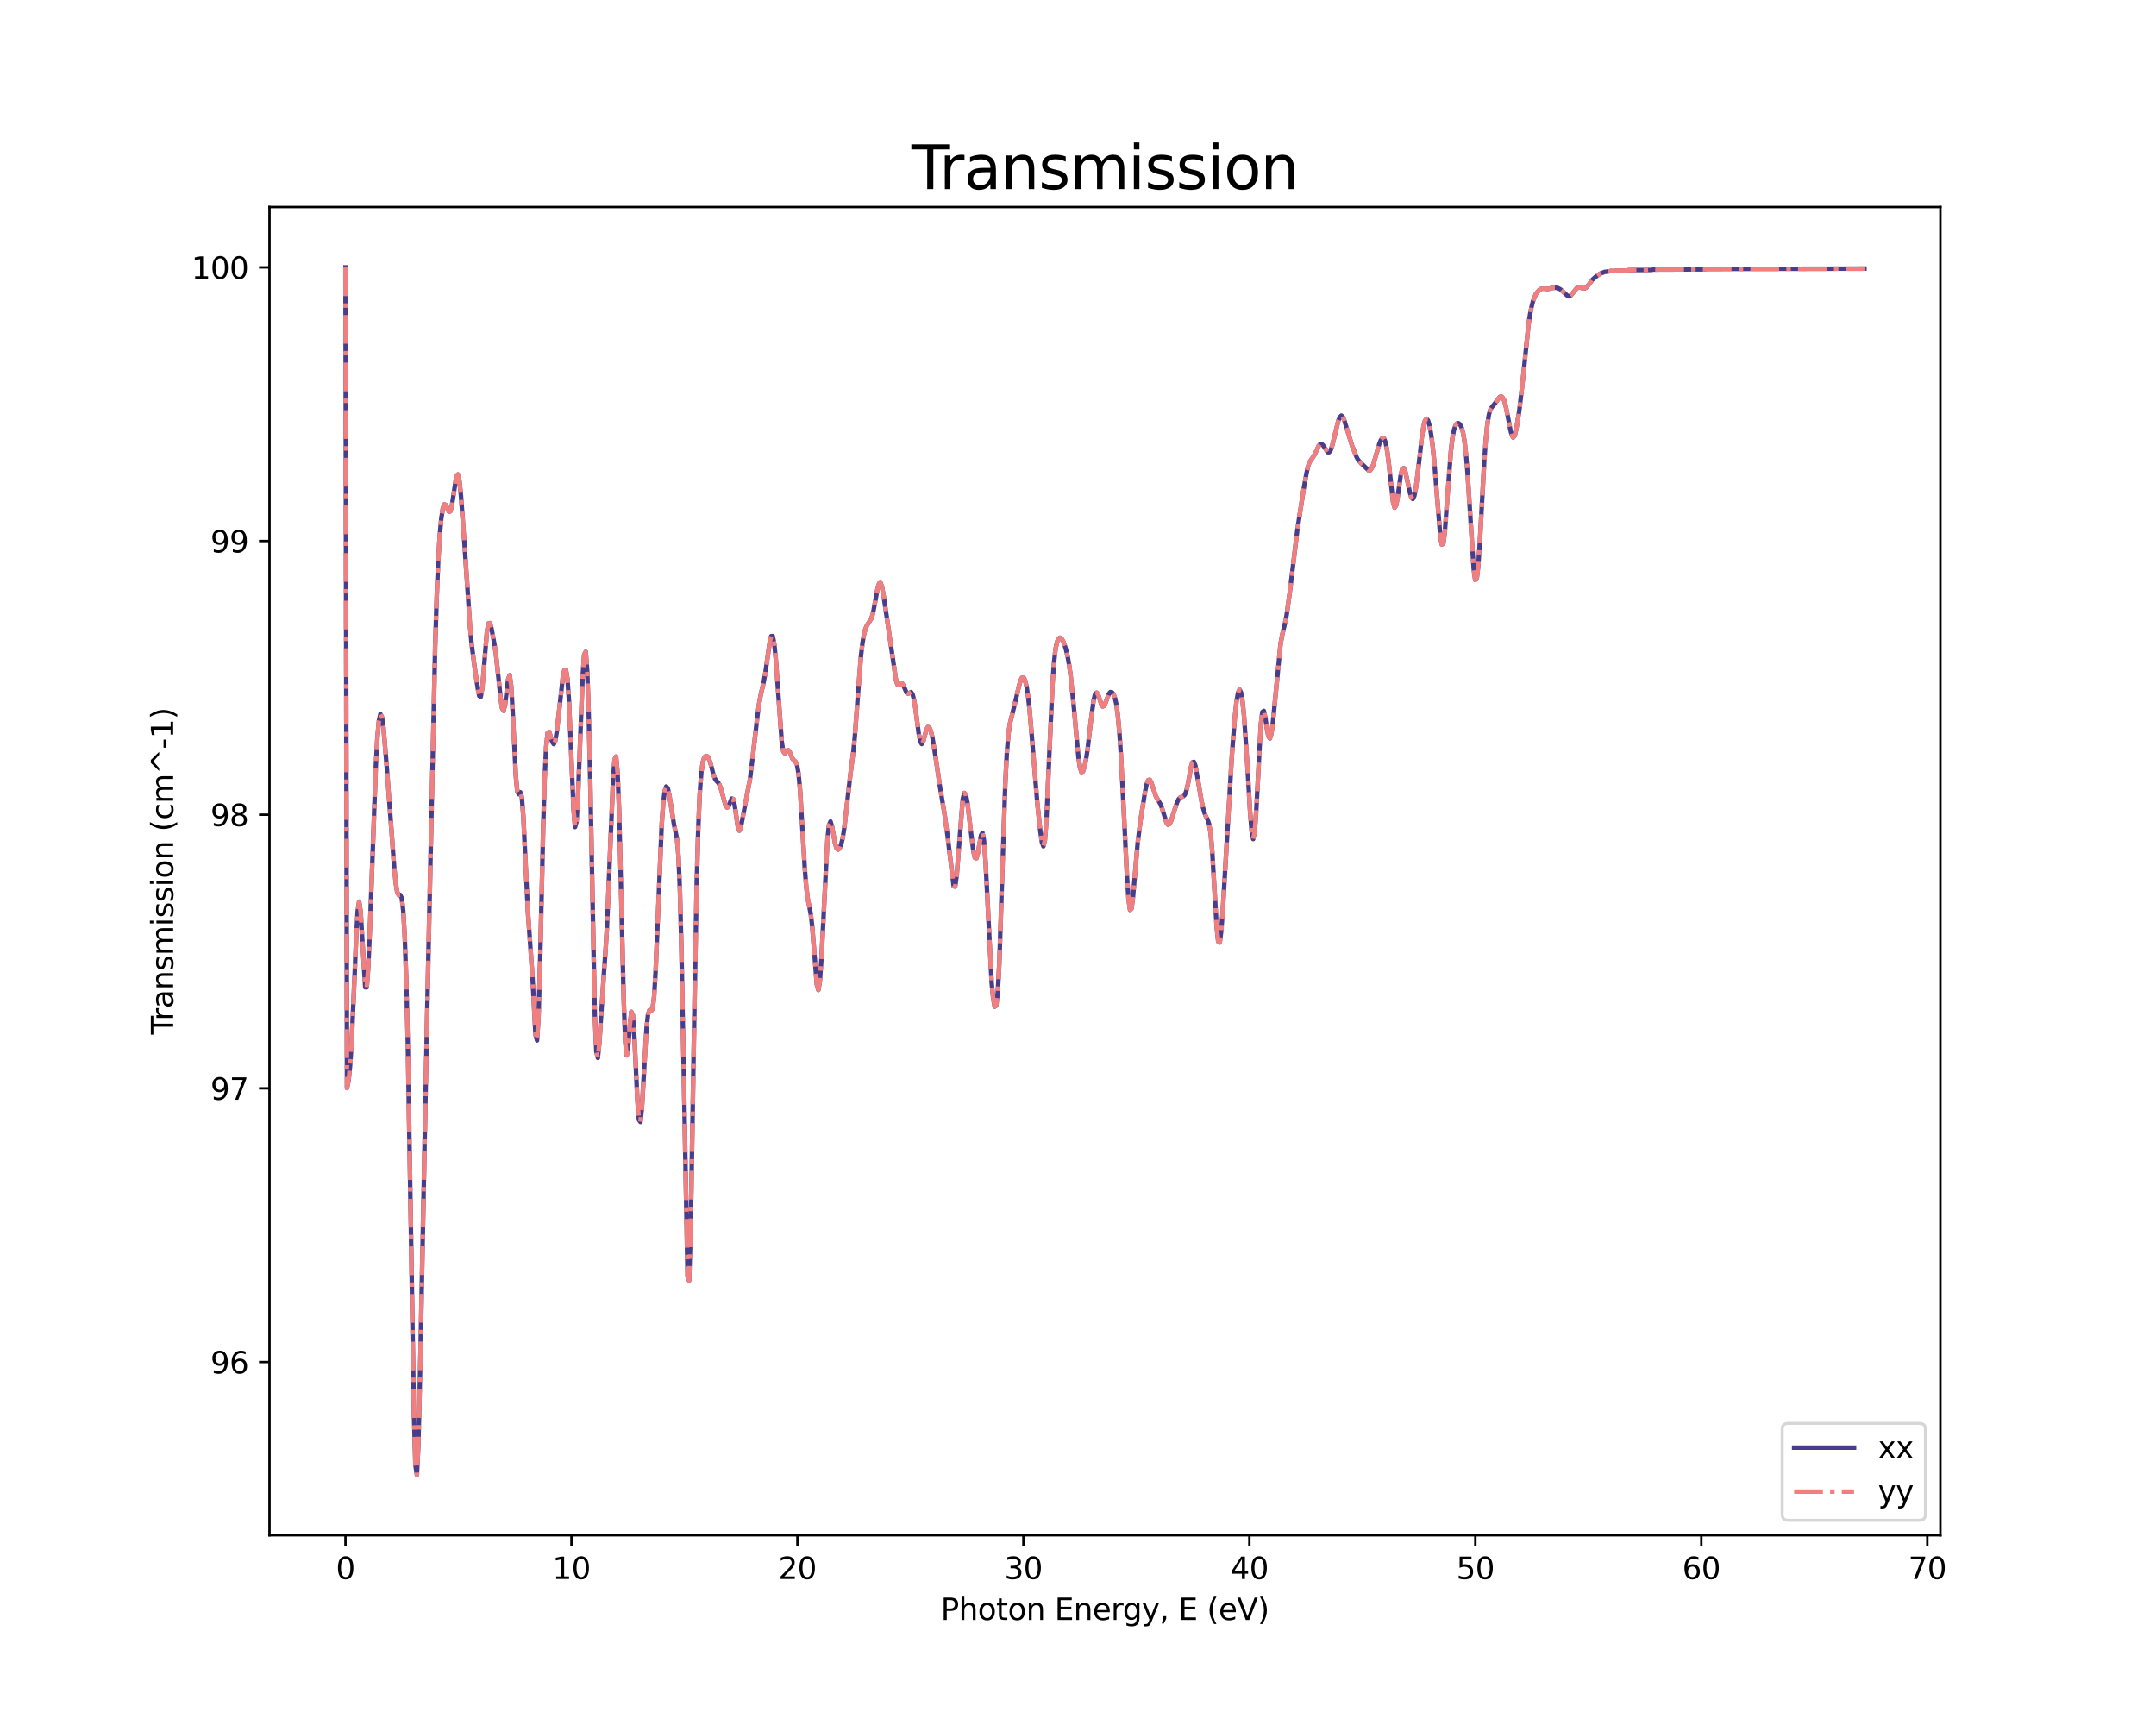 <?xml version="1.0" encoding="utf-8" standalone="no"?>
<!DOCTYPE svg PUBLIC "-//W3C//DTD SVG 1.1//EN"
  "http://www.w3.org/Graphics/SVG/1.1/DTD/svg11.dtd">
<svg xmlns:xlink="http://www.w3.org/1999/xlink" width="720pt" height="576pt" viewBox="0 0 720 576" xmlns="http://www.w3.org/2000/svg" version="1.1">
 <defs>
  <style type="text/css">*{stroke-linejoin: round; stroke-linecap: butt}</style>
 </defs>
 <g id="figure_1">
  <g id="patch_1">
   <path d="M 0 576 
L 720 576 
L 720 0 
L 0 0 
z
" style="fill: #ffffff"/>
  </g>
  <g id="axes_1">
   <g id="patch_2">
    <path d="M 90 512.64 
L 648 512.64 
L 648 69.12 
L 90 69.12 
z
" style="fill: #ffffff"/>
   </g>
   <g id="matplotlib.axis_1">
    <g id="xtick_1">
     <g id="line2d_1">
      <defs>
       <path id="m129f99a387" d="M 0 0 
L 0 3.5 
" style="stroke: #000000; stroke-width: 0.8"/>
      </defs>
      <g>
       <use xlink:href="#m129f99a387" x="115.364" y="512.64" style="stroke: #000000; stroke-width: 0.8"/>
      </g>
     </g>
     <g id="text_1">
      <!-- 0 -->
      <g transform="translate(112.182 527.238)scale(0.1 -0.1)">
       <defs>
        <path id="DejaVuSans-30" d="M 2034 4250 
Q 1547 4250 1301 3770 
Q 1056 3291 1056 2328 
Q 1056 1369 1301 889 
Q 1547 409 2034 409 
Q 2525 409 2770 889 
Q 3016 1369 3016 2328 
Q 3016 3291 2770 3770 
Q 2525 4250 2034 4250 
z
M 2034 4750 
Q 2819 4750 3233 4129 
Q 3647 3509 3647 2328 
Q 3647 1150 3233 529 
Q 2819 -91 2034 -91 
Q 1250 -91 836 529 
Q 422 1150 422 2328 
Q 422 3509 836 4129 
Q 1250 4750 2034 4750 
z
" transform="scale(0.016)"/>
       </defs>
       <use xlink:href="#DejaVuSans-30"/>
      </g>
     </g>
    </g>
    <g id="xtick_2">
     <g id="line2d_2">
      <g>
       <use xlink:href="#m129f99a387" x="190.831" y="512.64" style="stroke: #000000; stroke-width: 0.8"/>
      </g>
     </g>
     <g id="text_2">
      <!-- 10 -->
      <g transform="translate(184.468 527.238)scale(0.1 -0.1)">
       <defs>
        <path id="DejaVuSans-31" d="M 794 531 
L 1825 531 
L 1825 4091 
L 703 3866 
L 703 4441 
L 1819 4666 
L 2450 4666 
L 2450 531 
L 3481 531 
L 3481 0 
L 794 0 
L 794 531 
z
" transform="scale(0.016)"/>
       </defs>
       <use xlink:href="#DejaVuSans-31"/>
       <use xlink:href="#DejaVuSans-30" x="63.623"/>
      </g>
     </g>
    </g>
    <g id="xtick_3">
     <g id="line2d_3">
      <g>
       <use xlink:href="#m129f99a387" x="266.298" y="512.64" style="stroke: #000000; stroke-width: 0.8"/>
      </g>
     </g>
     <g id="text_3">
      <!-- 20 -->
      <g transform="translate(259.935 527.238)scale(0.1 -0.1)">
       <defs>
        <path id="DejaVuSans-32" d="M 1228 531 
L 3431 531 
L 3431 0 
L 469 0 
L 469 531 
Q 828 903 1448 1529 
Q 2069 2156 2228 2338 
Q 2531 2678 2651 2914 
Q 2772 3150 2772 3378 
Q 2772 3750 2511 3984 
Q 2250 4219 1831 4219 
Q 1534 4219 1204 4116 
Q 875 4013 500 3803 
L 500 4441 
Q 881 4594 1212 4672 
Q 1544 4750 1819 4750 
Q 2544 4750 2975 4387 
Q 3406 4025 3406 3419 
Q 3406 3131 3298 2873 
Q 3191 2616 2906 2266 
Q 2828 2175 2409 1742 
Q 1991 1309 1228 531 
z
" transform="scale(0.016)"/>
       </defs>
       <use xlink:href="#DejaVuSans-32"/>
       <use xlink:href="#DejaVuSans-30" x="63.623"/>
      </g>
     </g>
    </g>
    <g id="xtick_4">
     <g id="line2d_4">
      <g>
       <use xlink:href="#m129f99a387" x="341.765" y="512.64" style="stroke: #000000; stroke-width: 0.8"/>
      </g>
     </g>
     <g id="text_4">
      <!-- 30 -->
      <g transform="translate(335.403 527.238)scale(0.1 -0.1)">
       <defs>
        <path id="DejaVuSans-33" d="M 2597 2516 
Q 3050 2419 3304 2112 
Q 3559 1806 3559 1356 
Q 3559 666 3084 287 
Q 2609 -91 1734 -91 
Q 1441 -91 1130 -33 
Q 819 25 488 141 
L 488 750 
Q 750 597 1062 519 
Q 1375 441 1716 441 
Q 2309 441 2620 675 
Q 2931 909 2931 1356 
Q 2931 1769 2642 2001 
Q 2353 2234 1838 2234 
L 1294 2234 
L 1294 2753 
L 1863 2753 
Q 2328 2753 2575 2939 
Q 2822 3125 2822 3475 
Q 2822 3834 2567 4026 
Q 2313 4219 1838 4219 
Q 1578 4219 1281 4162 
Q 984 4106 628 3988 
L 628 4550 
Q 988 4650 1302 4700 
Q 1616 4750 1894 4750 
Q 2613 4750 3031 4423 
Q 3450 4097 3450 3541 
Q 3450 3153 3228 2886 
Q 3006 2619 2597 2516 
z
" transform="scale(0.016)"/>
       </defs>
       <use xlink:href="#DejaVuSans-33"/>
       <use xlink:href="#DejaVuSans-30" x="63.623"/>
      </g>
     </g>
    </g>
    <g id="xtick_5">
     <g id="line2d_5">
      <g>
       <use xlink:href="#m129f99a387" x="417.232" y="512.64" style="stroke: #000000; stroke-width: 0.8"/>
      </g>
     </g>
     <g id="text_5">
      <!-- 40 -->
      <g transform="translate(410.87 527.238)scale(0.1 -0.1)">
       <defs>
        <path id="DejaVuSans-34" d="M 2419 4116 
L 825 1625 
L 2419 1625 
L 2419 4116 
z
M 2253 4666 
L 3047 4666 
L 3047 1625 
L 3713 1625 
L 3713 1100 
L 3047 1100 
L 3047 0 
L 2419 0 
L 2419 1100 
L 313 1100 
L 313 1709 
L 2253 4666 
z
" transform="scale(0.016)"/>
       </defs>
       <use xlink:href="#DejaVuSans-34"/>
       <use xlink:href="#DejaVuSans-30" x="63.623"/>
      </g>
     </g>
    </g>
    <g id="xtick_6">
     <g id="line2d_6">
      <g>
       <use xlink:href="#m129f99a387" x="492.699" y="512.64" style="stroke: #000000; stroke-width: 0.8"/>
      </g>
     </g>
     <g id="text_6">
      <!-- 50 -->
      <g transform="translate(486.337 527.238)scale(0.1 -0.1)">
       <defs>
        <path id="DejaVuSans-35" d="M 691 4666 
L 3169 4666 
L 3169 4134 
L 1269 4134 
L 1269 2991 
Q 1406 3038 1543 3061 
Q 1681 3084 1819 3084 
Q 2600 3084 3056 2656 
Q 3513 2228 3513 1497 
Q 3513 744 3044 326 
Q 2575 -91 1722 -91 
Q 1428 -91 1123 -41 
Q 819 9 494 109 
L 494 744 
Q 775 591 1075 516 
Q 1375 441 1709 441 
Q 2250 441 2565 725 
Q 2881 1009 2881 1497 
Q 2881 1984 2565 2268 
Q 2250 2553 1709 2553 
Q 1456 2553 1204 2497 
Q 953 2441 691 2322 
L 691 4666 
z
" transform="scale(0.016)"/>
       </defs>
       <use xlink:href="#DejaVuSans-35"/>
       <use xlink:href="#DejaVuSans-30" x="63.623"/>
      </g>
     </g>
    </g>
    <g id="xtick_7">
     <g id="line2d_7">
      <g>
       <use xlink:href="#m129f99a387" x="568.166" y="512.64" style="stroke: #000000; stroke-width: 0.8"/>
      </g>
     </g>
     <g id="text_7">
      <!-- 60 -->
      <g transform="translate(561.804 527.238)scale(0.1 -0.1)">
       <defs>
        <path id="DejaVuSans-36" d="M 2113 2584 
Q 1688 2584 1439 2293 
Q 1191 2003 1191 1497 
Q 1191 994 1439 701 
Q 1688 409 2113 409 
Q 2538 409 2786 701 
Q 3034 994 3034 1497 
Q 3034 2003 2786 2293 
Q 2538 2584 2113 2584 
z
M 3366 4563 
L 3366 3988 
Q 3128 4100 2886 4159 
Q 2644 4219 2406 4219 
Q 1781 4219 1451 3797 
Q 1122 3375 1075 2522 
Q 1259 2794 1537 2939 
Q 1816 3084 2150 3084 
Q 2853 3084 3261 2657 
Q 3669 2231 3669 1497 
Q 3669 778 3244 343 
Q 2819 -91 2113 -91 
Q 1303 -91 875 529 
Q 447 1150 447 2328 
Q 447 3434 972 4092 
Q 1497 4750 2381 4750 
Q 2619 4750 2861 4703 
Q 3103 4656 3366 4563 
z
" transform="scale(0.016)"/>
       </defs>
       <use xlink:href="#DejaVuSans-36"/>
       <use xlink:href="#DejaVuSans-30" x="63.623"/>
      </g>
     </g>
    </g>
    <g id="xtick_8">
     <g id="line2d_8">
      <g>
       <use xlink:href="#m129f99a387" x="643.634" y="512.64" style="stroke: #000000; stroke-width: 0.8"/>
      </g>
     </g>
     <g id="text_8">
      <!-- 70 -->
      <g transform="translate(637.271 527.238)scale(0.1 -0.1)">
       <defs>
        <path id="DejaVuSans-37" d="M 525 4666 
L 3525 4666 
L 3525 4397 
L 1831 0 
L 1172 0 
L 2766 4134 
L 525 4134 
L 525 4666 
z
" transform="scale(0.016)"/>
       </defs>
       <use xlink:href="#DejaVuSans-37"/>
       <use xlink:href="#DejaVuSans-30" x="63.623"/>
      </g>
     </g>
    </g>
    <g id="text_9">
     <!-- Photon Energy, E (eV) -->
     <g transform="translate(314.148 540.917)scale(0.1 -0.1)">
      <defs>
       <path id="DejaVuSans-50" d="M 1259 4147 
L 1259 2394 
L 2053 2394 
Q 2494 2394 2734 2622 
Q 2975 2850 2975 3272 
Q 2975 3691 2734 3919 
Q 2494 4147 2053 4147 
L 1259 4147 
z
M 628 4666 
L 2053 4666 
Q 2838 4666 3239 4311 
Q 3641 3956 3641 3272 
Q 3641 2581 3239 2228 
Q 2838 1875 2053 1875 
L 1259 1875 
L 1259 0 
L 628 0 
L 628 4666 
z
" transform="scale(0.016)"/>
       <path id="DejaVuSans-68" d="M 3513 2113 
L 3513 0 
L 2938 0 
L 2938 2094 
Q 2938 2591 2744 2837 
Q 2550 3084 2163 3084 
Q 1697 3084 1428 2787 
Q 1159 2491 1159 1978 
L 1159 0 
L 581 0 
L 581 4863 
L 1159 4863 
L 1159 2956 
Q 1366 3272 1645 3428 
Q 1925 3584 2291 3584 
Q 2894 3584 3203 3211 
Q 3513 2838 3513 2113 
z
" transform="scale(0.016)"/>
       <path id="DejaVuSans-6f" d="M 1959 3097 
Q 1497 3097 1228 2736 
Q 959 2375 959 1747 
Q 959 1119 1226 758 
Q 1494 397 1959 397 
Q 2419 397 2687 759 
Q 2956 1122 2956 1747 
Q 2956 2369 2687 2733 
Q 2419 3097 1959 3097 
z
M 1959 3584 
Q 2709 3584 3137 3096 
Q 3566 2609 3566 1747 
Q 3566 888 3137 398 
Q 2709 -91 1959 -91 
Q 1206 -91 779 398 
Q 353 888 353 1747 
Q 353 2609 779 3096 
Q 1206 3584 1959 3584 
z
" transform="scale(0.016)"/>
       <path id="DejaVuSans-74" d="M 1172 4494 
L 1172 3500 
L 2356 3500 
L 2356 3053 
L 1172 3053 
L 1172 1153 
Q 1172 725 1289 603 
Q 1406 481 1766 481 
L 2356 481 
L 2356 0 
L 1766 0 
Q 1100 0 847 248 
Q 594 497 594 1153 
L 594 3053 
L 172 3053 
L 172 3500 
L 594 3500 
L 594 4494 
L 1172 4494 
z
" transform="scale(0.016)"/>
       <path id="DejaVuSans-6e" d="M 3513 2113 
L 3513 0 
L 2938 0 
L 2938 2094 
Q 2938 2591 2744 2837 
Q 2550 3084 2163 3084 
Q 1697 3084 1428 2787 
Q 1159 2491 1159 1978 
L 1159 0 
L 581 0 
L 581 3500 
L 1159 3500 
L 1159 2956 
Q 1366 3272 1645 3428 
Q 1925 3584 2291 3584 
Q 2894 3584 3203 3211 
Q 3513 2838 3513 2113 
z
" transform="scale(0.016)"/>
       <path id="DejaVuSans-20" transform="scale(0.016)"/>
       <path id="DejaVuSans-45" d="M 628 4666 
L 3578 4666 
L 3578 4134 
L 1259 4134 
L 1259 2753 
L 3481 2753 
L 3481 2222 
L 1259 2222 
L 1259 531 
L 3634 531 
L 3634 0 
L 628 0 
L 628 4666 
z
" transform="scale(0.016)"/>
       <path id="DejaVuSans-65" d="M 3597 1894 
L 3597 1613 
L 953 1613 
Q 991 1019 1311 708 
Q 1631 397 2203 397 
Q 2534 397 2845 478 
Q 3156 559 3463 722 
L 3463 178 
Q 3153 47 2828 -22 
Q 2503 -91 2169 -91 
Q 1331 -91 842 396 
Q 353 884 353 1716 
Q 353 2575 817 3079 
Q 1281 3584 2069 3584 
Q 2775 3584 3186 3129 
Q 3597 2675 3597 1894 
z
M 3022 2063 
Q 3016 2534 2758 2815 
Q 2500 3097 2075 3097 
Q 1594 3097 1305 2825 
Q 1016 2553 972 2059 
L 3022 2063 
z
" transform="scale(0.016)"/>
       <path id="DejaVuSans-72" d="M 2631 2963 
Q 2534 3019 2420 3045 
Q 2306 3072 2169 3072 
Q 1681 3072 1420 2755 
Q 1159 2438 1159 1844 
L 1159 0 
L 581 0 
L 581 3500 
L 1159 3500 
L 1159 2956 
Q 1341 3275 1631 3429 
Q 1922 3584 2338 3584 
Q 2397 3584 2469 3576 
Q 2541 3569 2628 3553 
L 2631 2963 
z
" transform="scale(0.016)"/>
       <path id="DejaVuSans-67" d="M 2906 1791 
Q 2906 2416 2648 2759 
Q 2391 3103 1925 3103 
Q 1463 3103 1205 2759 
Q 947 2416 947 1791 
Q 947 1169 1205 825 
Q 1463 481 1925 481 
Q 2391 481 2648 825 
Q 2906 1169 2906 1791 
z
M 3481 434 
Q 3481 -459 3084 -895 
Q 2688 -1331 1869 -1331 
Q 1566 -1331 1297 -1286 
Q 1028 -1241 775 -1147 
L 775 -588 
Q 1028 -725 1275 -790 
Q 1522 -856 1778 -856 
Q 2344 -856 2625 -561 
Q 2906 -266 2906 331 
L 2906 616 
Q 2728 306 2450 153 
Q 2172 0 1784 0 
Q 1141 0 747 490 
Q 353 981 353 1791 
Q 353 2603 747 3093 
Q 1141 3584 1784 3584 
Q 2172 3584 2450 3431 
Q 2728 3278 2906 2969 
L 2906 3500 
L 3481 3500 
L 3481 434 
z
" transform="scale(0.016)"/>
       <path id="DejaVuSans-79" d="M 2059 -325 
Q 1816 -950 1584 -1140 
Q 1353 -1331 966 -1331 
L 506 -1331 
L 506 -850 
L 844 -850 
Q 1081 -850 1212 -737 
Q 1344 -625 1503 -206 
L 1606 56 
L 191 3500 
L 800 3500 
L 1894 763 
L 2988 3500 
L 3597 3500 
L 2059 -325 
z
" transform="scale(0.016)"/>
       <path id="DejaVuSans-2c" d="M 750 794 
L 1409 794 
L 1409 256 
L 897 -744 
L 494 -744 
L 750 256 
L 750 794 
z
" transform="scale(0.016)"/>
       <path id="DejaVuSans-28" d="M 1984 4856 
Q 1566 4138 1362 3434 
Q 1159 2731 1159 2009 
Q 1159 1288 1364 580 
Q 1569 -128 1984 -844 
L 1484 -844 
Q 1016 -109 783 600 
Q 550 1309 550 2009 
Q 550 2706 781 3412 
Q 1013 4119 1484 4856 
L 1984 4856 
z
" transform="scale(0.016)"/>
       <path id="DejaVuSans-56" d="M 1831 0 
L 50 4666 
L 709 4666 
L 2188 738 
L 3669 4666 
L 4325 4666 
L 2547 0 
L 1831 0 
z
" transform="scale(0.016)"/>
       <path id="DejaVuSans-29" d="M 513 4856 
L 1013 4856 
Q 1481 4119 1714 3412 
Q 1947 2706 1947 2009 
Q 1947 1309 1714 600 
Q 1481 -109 1013 -844 
L 513 -844 
Q 928 -128 1133 580 
Q 1338 1288 1338 2009 
Q 1338 2731 1133 3434 
Q 928 4138 513 4856 
z
" transform="scale(0.016)"/>
      </defs>
      <use xlink:href="#DejaVuSans-50"/>
      <use xlink:href="#DejaVuSans-68" x="60.303"/>
      <use xlink:href="#DejaVuSans-6f" x="123.682"/>
      <use xlink:href="#DejaVuSans-74" x="184.863"/>
      <use xlink:href="#DejaVuSans-6f" x="224.072"/>
      <use xlink:href="#DejaVuSans-6e" x="285.254"/>
      <use xlink:href="#DejaVuSans-20" x="348.633"/>
      <use xlink:href="#DejaVuSans-45" x="380.42"/>
      <use xlink:href="#DejaVuSans-6e" x="443.604"/>
      <use xlink:href="#DejaVuSans-65" x="506.982"/>
      <use xlink:href="#DejaVuSans-72" x="568.506"/>
      <use xlink:href="#DejaVuSans-67" x="607.869"/>
      <use xlink:href="#DejaVuSans-79" x="671.346"/>
      <use xlink:href="#DejaVuSans-2c" x="730.525"/>
      <use xlink:href="#DejaVuSans-20" x="762.312"/>
      <use xlink:href="#DejaVuSans-45" x="794.1"/>
      <use xlink:href="#DejaVuSans-20" x="857.283"/>
      <use xlink:href="#DejaVuSans-28" x="889.07"/>
      <use xlink:href="#DejaVuSans-65" x="928.084"/>
      <use xlink:href="#DejaVuSans-56" x="989.607"/>
      <use xlink:href="#DejaVuSans-29" x="1058.016"/>
     </g>
    </g>
   </g>
   <g id="matplotlib.axis_2">
    <g id="ytick_1">
     <g id="line2d_9">
      <defs>
       <path id="md8d2011e85" d="M 0 0 
L -3.5 0 
" style="stroke: #000000; stroke-width: 0.8"/>
      </defs>
      <g>
       <use xlink:href="#md8d2011e85" x="90" y="454.798" style="stroke: #000000; stroke-width: 0.8"/>
      </g>
     </g>
     <g id="text_10">
      <!-- 96 -->
      <g transform="translate(70.275 458.597)scale(0.1 -0.1)">
       <defs>
        <path id="DejaVuSans-39" d="M 703 97 
L 703 672 
Q 941 559 1184 500 
Q 1428 441 1663 441 
Q 2288 441 2617 861 
Q 2947 1281 2994 2138 
Q 2813 1869 2534 1725 
Q 2256 1581 1919 1581 
Q 1219 1581 811 2004 
Q 403 2428 403 3163 
Q 403 3881 828 4315 
Q 1253 4750 1959 4750 
Q 2769 4750 3195 4129 
Q 3622 3509 3622 2328 
Q 3622 1225 3098 567 
Q 2575 -91 1691 -91 
Q 1453 -91 1209 -44 
Q 966 3 703 97 
z
M 1959 2075 
Q 2384 2075 2632 2365 
Q 2881 2656 2881 3163 
Q 2881 3666 2632 3958 
Q 2384 4250 1959 4250 
Q 1534 4250 1286 3958 
Q 1038 3666 1038 3163 
Q 1038 2656 1286 2365 
Q 1534 2075 1959 2075 
z
" transform="scale(0.016)"/>
       </defs>
       <use xlink:href="#DejaVuSans-39"/>
       <use xlink:href="#DejaVuSans-36" x="63.623"/>
      </g>
     </g>
    </g>
    <g id="ytick_2">
     <g id="line2d_10">
      <g>
       <use xlink:href="#md8d2011e85" x="90" y="363.418" style="stroke: #000000; stroke-width: 0.8"/>
      </g>
     </g>
     <g id="text_11">
      <!-- 97 -->
      <g transform="translate(70.275 367.217)scale(0.1 -0.1)">
       <use xlink:href="#DejaVuSans-39"/>
       <use xlink:href="#DejaVuSans-37" x="63.623"/>
      </g>
     </g>
    </g>
    <g id="ytick_3">
     <g id="line2d_11">
      <g>
       <use xlink:href="#md8d2011e85" x="90" y="272.039" style="stroke: #000000; stroke-width: 0.8"/>
      </g>
     </g>
     <g id="text_12">
      <!-- 98 -->
      <g transform="translate(70.275 275.838)scale(0.1 -0.1)">
       <defs>
        <path id="DejaVuSans-38" d="M 2034 2216 
Q 1584 2216 1326 1975 
Q 1069 1734 1069 1313 
Q 1069 891 1326 650 
Q 1584 409 2034 409 
Q 2484 409 2743 651 
Q 3003 894 3003 1313 
Q 3003 1734 2745 1975 
Q 2488 2216 2034 2216 
z
M 1403 2484 
Q 997 2584 770 2862 
Q 544 3141 544 3541 
Q 544 4100 942 4425 
Q 1341 4750 2034 4750 
Q 2731 4750 3128 4425 
Q 3525 4100 3525 3541 
Q 3525 3141 3298 2862 
Q 3072 2584 2669 2484 
Q 3125 2378 3379 2068 
Q 3634 1759 3634 1313 
Q 3634 634 3220 271 
Q 2806 -91 2034 -91 
Q 1263 -91 848 271 
Q 434 634 434 1313 
Q 434 1759 690 2068 
Q 947 2378 1403 2484 
z
M 1172 3481 
Q 1172 3119 1398 2916 
Q 1625 2713 2034 2713 
Q 2441 2713 2670 2916 
Q 2900 3119 2900 3481 
Q 2900 3844 2670 4047 
Q 2441 4250 2034 4250 
Q 1625 4250 1398 4047 
Q 1172 3844 1172 3481 
z
" transform="scale(0.016)"/>
       </defs>
       <use xlink:href="#DejaVuSans-39"/>
       <use xlink:href="#DejaVuSans-38" x="63.623"/>
      </g>
     </g>
    </g>
    <g id="ytick_4">
     <g id="line2d_12">
      <g>
       <use xlink:href="#md8d2011e85" x="90" y="180.659" style="stroke: #000000; stroke-width: 0.8"/>
      </g>
     </g>
     <g id="text_13">
      <!-- 99 -->
      <g transform="translate(70.275 184.459)scale(0.1 -0.1)">
       <use xlink:href="#DejaVuSans-39"/>
       <use xlink:href="#DejaVuSans-39" x="63.623"/>
      </g>
     </g>
    </g>
    <g id="ytick_5">
     <g id="line2d_13">
      <g>
       <use xlink:href="#md8d2011e85" x="90" y="89.28" style="stroke: #000000; stroke-width: 0.8"/>
      </g>
     </g>
     <g id="text_14">
      <!-- 100 -->
      <g transform="translate(63.913 93.079)scale(0.1 -0.1)">
       <use xlink:href="#DejaVuSans-31"/>
       <use xlink:href="#DejaVuSans-30" x="63.623"/>
       <use xlink:href="#DejaVuSans-30" x="127.246"/>
      </g>
     </g>
    </g>
    <g id="text_15">
     <!-- Transmission (cm^-1) -->
     <g transform="translate(57.833 345.46)rotate(-90)scale(0.1 -0.1)">
      <defs>
       <path id="DejaVuSans-54" d="M -19 4666 
L 3928 4666 
L 3928 4134 
L 2272 4134 
L 2272 0 
L 1638 0 
L 1638 4134 
L -19 4134 
L -19 4666 
z
" transform="scale(0.016)"/>
       <path id="DejaVuSans-61" d="M 2194 1759 
Q 1497 1759 1228 1600 
Q 959 1441 959 1056 
Q 959 750 1161 570 
Q 1363 391 1709 391 
Q 2188 391 2477 730 
Q 2766 1069 2766 1631 
L 2766 1759 
L 2194 1759 
z
M 3341 1997 
L 3341 0 
L 2766 0 
L 2766 531 
Q 2569 213 2275 61 
Q 1981 -91 1556 -91 
Q 1019 -91 701 211 
Q 384 513 384 1019 
Q 384 1609 779 1909 
Q 1175 2209 1959 2209 
L 2766 2209 
L 2766 2266 
Q 2766 2663 2505 2880 
Q 2244 3097 1772 3097 
Q 1472 3097 1187 3025 
Q 903 2953 641 2809 
L 641 3341 
Q 956 3463 1253 3523 
Q 1550 3584 1831 3584 
Q 2591 3584 2966 3190 
Q 3341 2797 3341 1997 
z
" transform="scale(0.016)"/>
       <path id="DejaVuSans-73" d="M 2834 3397 
L 2834 2853 
Q 2591 2978 2328 3040 
Q 2066 3103 1784 3103 
Q 1356 3103 1142 2972 
Q 928 2841 928 2578 
Q 928 2378 1081 2264 
Q 1234 2150 1697 2047 
L 1894 2003 
Q 2506 1872 2764 1633 
Q 3022 1394 3022 966 
Q 3022 478 2636 193 
Q 2250 -91 1575 -91 
Q 1294 -91 989 -36 
Q 684 19 347 128 
L 347 722 
Q 666 556 975 473 
Q 1284 391 1588 391 
Q 1994 391 2212 530 
Q 2431 669 2431 922 
Q 2431 1156 2273 1281 
Q 2116 1406 1581 1522 
L 1381 1569 
Q 847 1681 609 1914 
Q 372 2147 372 2553 
Q 372 3047 722 3315 
Q 1072 3584 1716 3584 
Q 2034 3584 2315 3537 
Q 2597 3491 2834 3397 
z
" transform="scale(0.016)"/>
       <path id="DejaVuSans-6d" d="M 3328 2828 
Q 3544 3216 3844 3400 
Q 4144 3584 4550 3584 
Q 5097 3584 5394 3201 
Q 5691 2819 5691 2113 
L 5691 0 
L 5113 0 
L 5113 2094 
Q 5113 2597 4934 2840 
Q 4756 3084 4391 3084 
Q 3944 3084 3684 2787 
Q 3425 2491 3425 1978 
L 3425 0 
L 2847 0 
L 2847 2094 
Q 2847 2600 2669 2842 
Q 2491 3084 2119 3084 
Q 1678 3084 1418 2786 
Q 1159 2488 1159 1978 
L 1159 0 
L 581 0 
L 581 3500 
L 1159 3500 
L 1159 2956 
Q 1356 3278 1631 3431 
Q 1906 3584 2284 3584 
Q 2666 3584 2933 3390 
Q 3200 3197 3328 2828 
z
" transform="scale(0.016)"/>
       <path id="DejaVuSans-69" d="M 603 3500 
L 1178 3500 
L 1178 0 
L 603 0 
L 603 3500 
z
M 603 4863 
L 1178 4863 
L 1178 4134 
L 603 4134 
L 603 4863 
z
" transform="scale(0.016)"/>
       <path id="DejaVuSans-63" d="M 3122 3366 
L 3122 2828 
Q 2878 2963 2633 3030 
Q 2388 3097 2138 3097 
Q 1578 3097 1268 2742 
Q 959 2388 959 1747 
Q 959 1106 1268 751 
Q 1578 397 2138 397 
Q 2388 397 2633 464 
Q 2878 531 3122 666 
L 3122 134 
Q 2881 22 2623 -34 
Q 2366 -91 2075 -91 
Q 1284 -91 818 406 
Q 353 903 353 1747 
Q 353 2603 823 3093 
Q 1294 3584 2113 3584 
Q 2378 3584 2631 3529 
Q 2884 3475 3122 3366 
z
" transform="scale(0.016)"/>
       <path id="DejaVuSans-5e" d="M 2988 4666 
L 4684 2925 
L 4056 2925 
L 2681 4159 
L 1306 2925 
L 678 2925 
L 2375 4666 
L 2988 4666 
z
" transform="scale(0.016)"/>
       <path id="DejaVuSans-2d" d="M 313 2009 
L 1997 2009 
L 1997 1497 
L 313 1497 
L 313 2009 
z
" transform="scale(0.016)"/>
      </defs>
      <use xlink:href="#DejaVuSans-54"/>
      <use xlink:href="#DejaVuSans-72" x="46.334"/>
      <use xlink:href="#DejaVuSans-61" x="87.447"/>
      <use xlink:href="#DejaVuSans-6e" x="148.727"/>
      <use xlink:href="#DejaVuSans-73" x="212.105"/>
      <use xlink:href="#DejaVuSans-6d" x="264.205"/>
      <use xlink:href="#DejaVuSans-69" x="361.617"/>
      <use xlink:href="#DejaVuSans-73" x="389.4"/>
      <use xlink:href="#DejaVuSans-73" x="441.5"/>
      <use xlink:href="#DejaVuSans-69" x="493.6"/>
      <use xlink:href="#DejaVuSans-6f" x="521.383"/>
      <use xlink:href="#DejaVuSans-6e" x="582.564"/>
      <use xlink:href="#DejaVuSans-20" x="645.943"/>
      <use xlink:href="#DejaVuSans-28" x="677.73"/>
      <use xlink:href="#DejaVuSans-63" x="716.744"/>
      <use xlink:href="#DejaVuSans-6d" x="771.725"/>
      <use xlink:href="#DejaVuSans-5e" x="869.137"/>
      <use xlink:href="#DejaVuSans-2d" x="952.926"/>
      <use xlink:href="#DejaVuSans-31" x="989.01"/>
      <use xlink:href="#DejaVuSans-29" x="1052.633"/>
     </g>
    </g>
   </g>
   <g id="line2d_14">
    <path d="M 115.364 89.28 
L 115.872 363.316 
L 116.379 360.904 
L 116.887 356.244 
L 117.394 348.656 
L 118.41 325.869 
L 118.918 313.602 
L 119.426 304.427 
L 119.934 301.082 
L 120.441 304.585 
L 121.965 329.67 
L 122.473 329.682 
L 122.981 322.973 
L 123.488 311.252 
L 125.519 255.448 
L 126.027 246.344 
L 126.535 240.659 
L 127.043 238.438 
L 127.55 239.375 
L 128.058 242.954 
L 129.074 255.013 
L 131.612 289.206 
L 132.12 294.542 
L 132.628 297.806 
L 133.136 298.83 
L 133.644 298.806 
L 134.151 299.85 
L 134.659 304.066 
L 135.167 312.897 
L 135.675 327.359 
L 136.183 348.357 
L 137.199 408.965 
L 138.214 471.403 
L 138.721 489.154 
L 139.229 492.48 
L 139.737 481.644 
L 140.245 460.299 
L 142.784 332.031 
L 145.323 215.774 
L 145.83 199.612 
L 146.338 187.502 
L 146.846 178.94 
L 147.354 173.237 
L 147.861 169.864 
L 148.369 168.457 
L 148.877 168.632 
L 149.893 170.815 
L 150.401 170.73 
L 150.908 168.846 
L 152.432 158.838 
L 152.939 158.424 
L 153.447 160.799 
L 153.955 165.676 
L 154.97 179.576 
L 157.002 209.638 
L 157.51 215.194 
L 158.525 222.974 
L 159.541 229.805 
L 160.048 232.377 
L 160.556 232.682 
L 161.064 229.673 
L 162.587 211.159 
L 163.095 208.201 
L 163.603 208.054 
L 164.111 209.774 
L 165.126 215.174 
L 165.634 218.63 
L 166.65 228.048 
L 167.157 232.969 
L 167.665 236.445 
L 168.173 237.333 
L 168.68 235.27 
L 169.696 226.86 
L 170.204 225.479 
L 170.712 229.039 
L 171.219 237.661 
L 172.235 258.766 
L 172.743 264.26 
L 173.251 265.213 
L 173.759 264.523 
L 174.266 266.214 
L 174.774 272.767 
L 176.297 304.472 
L 177.821 326.191 
L 178.836 345.521 
L 179.344 347.415 
L 179.852 339.212 
L 180.36 321.71 
L 181.375 277.332 
L 181.883 260.087 
L 182.391 249.356 
L 182.898 244.747 
L 183.406 244.377 
L 184.422 247.788 
L 184.929 248.467 
L 185.437 247.361 
L 185.945 244.319 
L 187.977 225.91 
L 188.484 223.723 
L 188.992 223.649 
L 189.5 226.734 
L 190.007 233.932 
L 191.53 270.22 
L 192.038 276.169 
L 192.546 274.258 
L 193.054 265.102 
L 194.578 225.74 
L 195.085 218.64 
L 195.593 217.629 
L 196.101 223.972 
L 196.609 238.574 
L 197.116 261.13 
L 198.639 338.962 
L 199.147 351.187 
L 199.655 353.233 
L 200.163 348.091 
L 201.686 324.901 
L 202.194 317.943 
L 202.702 309.372 
L 203.718 284.899 
L 204.733 260.318 
L 205.24 253.593 
L 205.748 252.628 
L 206.256 258.332 
L 206.764 271.073 
L 207.78 312.789 
L 208.287 333.752 
L 208.795 347.816 
L 209.303 352.394 
L 209.811 349.005 
L 210.319 342.42 
L 210.827 337.873 
L 211.334 338.907 
L 211.842 345.986 
L 212.857 367.365 
L 213.365 373.939 
L 213.873 374.64 
L 214.381 369.729 
L 215.904 343.445 
L 216.412 338.668 
L 216.92 337.292 
L 217.428 337.596 
L 217.936 336.885 
L 218.443 332.743 
L 218.951 324.196 
L 220.982 275.173 
L 221.49 268.042 
L 221.997 264.02 
L 222.505 262.609 
L 223.013 263.257 
L 223.521 265.464 
L 225.045 275.133 
L 226.06 280.011 
L 226.567 285.74 
L 227.075 297.694 
L 227.583 317.992 
L 229.614 426.051 
L 230.122 427.576 
L 230.63 412.133 
L 231.646 351.451 
L 232.661 294.995 
L 233.169 276.901 
L 233.676 265.132 
L 234.184 258.19 
L 234.692 254.554 
L 235.2 252.915 
L 235.707 252.447 
L 236.215 252.572 
L 236.723 253.33 
L 237.231 254.766 
L 238.247 258.614 
L 238.754 260.013 
L 239.262 260.775 
L 239.77 261.271 
L 240.278 262.069 
L 240.785 263.482 
L 242.308 268.976 
L 242.816 269.652 
L 243.324 269.155 
L 244.34 266.661 
L 244.848 266.786 
L 245.356 268.933 
L 246.371 275.84 
L 246.879 277.375 
L 247.387 276.383 
L 250.433 260.292 
L 251.449 252.037 
L 252.972 238.802 
L 253.48 235.136 
L 253.988 232.287 
L 255.003 227.889 
L 255.511 225.188 
L 257.034 214.514 
L 257.542 212.432 
L 258.05 212.397 
L 258.558 214.921 
L 259.065 219.942 
L 261.097 248.014 
L 261.605 250.941 
L 262.113 251.546 
L 263.128 250.438 
L 263.635 250.935 
L 264.651 253.301 
L 265.159 253.941 
L 265.667 254.348 
L 266.174 255.444 
L 266.682 258.393 
L 267.19 263.91 
L 268.206 280.814 
L 268.714 289.332 
L 269.221 295.883 
L 269.729 299.987 
L 270.744 305.137 
L 271.252 309.475 
L 272.775 328.706 
L 273.283 330.567 
L 273.791 327.708 
L 274.299 320.545 
L 276.33 280.302 
L 276.838 275.497 
L 277.346 274.312 
L 277.853 275.952 
L 278.869 281.635 
L 279.376 283.237 
L 279.884 283.698 
L 280.392 283.256 
L 280.9 282.003 
L 281.408 279.931 
L 281.916 276.725 
L 282.931 267.82 
L 283.947 258.962 
L 284.962 251.064 
L 285.47 245.927 
L 286.485 232.258 
L 287.501 219.233 
L 288.009 214.845 
L 288.517 211.868 
L 289.025 209.944 
L 289.532 208.816 
L 291.056 206.386 
L 291.564 204.644 
L 292.579 199.199 
L 293.086 196.467 
L 293.594 194.813 
L 294.102 194.695 
L 294.61 196.294 
L 295.118 199.128 
L 299.18 226.848 
L 299.688 228.531 
L 300.195 228.688 
L 300.703 228.212 
L 301.211 228.129 
L 301.719 228.901 
L 302.735 231.319 
L 303.242 231.641 
L 304.258 231.118 
L 304.766 231.837 
L 305.274 233.84 
L 305.782 237.08 
L 306.797 244.844 
L 307.304 247.551 
L 307.812 248.444 
L 308.32 247.565 
L 309.336 243.752 
L 309.843 242.773 
L 310.351 242.922 
L 310.859 244.148 
L 311.367 246.221 
L 312.383 252.384 
L 313.906 262.733 
L 315.429 271.804 
L 316.444 279.158 
L 318.476 295.926 
L 318.984 296.033 
L 319.492 292.355 
L 321.522 266.78 
L 322.03 264.791 
L 322.538 265.322 
L 323.046 267.824 
L 324.061 276.311 
L 325.077 284.375 
L 325.585 286.454 
L 326.093 286.554 
L 326.6 284.719 
L 327.616 278.916 
L 328.124 278.112 
L 328.631 280.806 
L 329.139 287.874 
L 331.17 328.208 
L 331.678 333.391 
L 332.186 336.121 
L 332.694 335.798 
L 333.202 331.412 
L 333.709 321.92 
L 334.725 291 
L 335.741 260.968 
L 336.248 251.294 
L 336.756 245.223 
L 337.263 241.647 
L 338.279 237.547 
L 339.295 233.354 
L 340.31 228.972 
L 340.818 227.244 
L 341.326 226.269 
L 341.834 226.262 
L 342.342 227.232 
L 342.85 229.395 
L 343.357 232.76 
L 343.865 237.332 
L 344.88 249.498 
L 346.404 268.163 
L 347.419 277.557 
L 347.927 281.125 
L 348.435 282.593 
L 348.943 280.524 
L 349.451 274.022 
L 350.466 250.91 
L 351.481 228.446 
L 351.989 221.193 
L 352.497 216.747 
L 353.005 214.333 
L 353.513 213.234 
L 354.02 212.945 
L 354.528 213.321 
L 355.036 214.144 
L 355.544 215.416 
L 356.052 217.139 
L 356.56 219.315 
L 357.067 222.169 
L 357.575 225.928 
L 358.59 235.962 
L 360.114 252.491 
L 360.621 256.074 
L 361.129 257.795 
L 361.637 257.639 
L 362.145 256.12 
L 362.653 253.757 
L 363.161 250.544 
L 364.176 241.834 
L 365.192 233.915 
L 365.699 231.801 
L 366.207 231.295 
L 366.715 231.947 
L 367.73 234.978 
L 368.238 235.888 
L 368.746 235.713 
L 369.254 234.52 
L 370.27 231.786 
L 370.777 231.109 
L 371.285 231.134 
L 371.793 231.709 
L 372.301 232.914 
L 372.808 235.149 
L 373.316 238.975 
L 373.823 244.556 
L 374.331 252.14 
L 375.347 271.987 
L 376.363 292.754 
L 376.871 300.176 
L 377.378 303.814 
L 377.886 303.33 
L 378.394 299.245 
L 379.917 281.539 
L 380.932 273.533 
L 382.456 264.047 
L 382.964 261.744 
L 383.472 260.494 
L 383.979 260.386 
L 384.487 261.349 
L 386.011 265.94 
L 387.534 268.506 
L 388.041 269.836 
L 389.565 274.708 
L 390.073 275.401 
L 390.581 275.089 
L 391.088 274.099 
L 392.104 270.827 
L 393.12 267.846 
L 393.628 266.809 
L 394.135 266.277 
L 395.15 265.895 
L 395.658 265.45 
L 396.166 264.146 
L 396.674 261.974 
L 397.689 256.36 
L 398.197 254.557 
L 398.705 254.389 
L 399.213 255.699 
L 400.229 261.484 
L 401.244 267.506 
L 401.752 269.749 
L 402.259 271.473 
L 402.767 272.762 
L 403.275 273.697 
L 403.783 275.154 
L 404.29 278.193 
L 404.798 283.886 
L 406.322 309.663 
L 406.83 314.381 
L 407.338 314.71 
L 407.845 310.876 
L 408.353 303.899 
L 411.399 252.036 
L 412.415 239.029 
L 412.923 234.29 
L 413.431 231.354 
L 413.939 230.238 
L 414.446 231.234 
L 414.954 234.264 
L 415.462 239.248 
L 416.478 254.192 
L 417.493 271.426 
L 418 277.63 
L 418.508 280.184 
L 419.016 277.857 
L 419.524 270.773 
L 421.048 242.076 
L 421.555 237.758 
L 422.063 237.381 
L 422.571 239.762 
L 423.079 243.221 
L 423.587 245.872 
L 424.094 246.567 
L 424.602 244.904 
L 425.109 240.949 
L 427.649 214.983 
L 428.156 212.184 
L 429.172 207.935 
L 429.68 205.326 
L 430.696 198.03 
L 433.234 177.1 
L 435.265 163.855 
L 436.281 158.134 
L 436.789 155.902 
L 437.297 154.363 
L 438.312 152.893 
L 438.82 152.162 
L 439.835 150.089 
L 440.343 148.941 
L 440.851 148.294 
L 441.358 148.254 
L 441.866 148.725 
L 443.39 151.006 
L 443.898 150.998 
L 444.406 150.275 
L 444.913 148.725 
L 446.944 140.441 
L 447.452 139.243 
L 447.96 138.764 
L 448.467 139.22 
L 448.975 140.514 
L 451.514 148.792 
L 453.038 152.623 
L 453.545 153.559 
L 454.561 154.702 
L 455.576 155.636 
L 457.1 157.109 
L 457.608 157.004 
L 458.116 156.26 
L 458.623 155.083 
L 460.654 148.131 
L 461.162 146.904 
L 461.669 146.207 
L 462.177 146.37 
L 462.685 147.614 
L 463.193 150.162 
L 463.701 153.917 
L 465.224 167.71 
L 465.732 169.494 
L 466.24 168.78 
L 466.748 165.979 
L 467.763 158.759 
L 468.271 156.645 
L 468.778 156.277 
L 469.286 157.343 
L 470.302 161.939 
L 470.81 164.373 
L 471.318 166.049 
L 471.825 166.63 
L 472.333 165.553 
L 472.841 162.914 
L 473.857 154.568 
L 474.872 145.655 
L 475.38 142.334 
L 475.887 140.457 
L 476.395 139.811 
L 476.903 140.406 
L 477.411 142.134 
L 477.919 145 
L 478.427 148.783 
L 478.934 153.711 
L 480.966 178.767 
L 481.474 181.792 
L 481.981 181.542 
L 482.489 177.877 
L 483.504 164.04 
L 484.52 150.673 
L 485.028 146.347 
L 485.535 143.618 
L 486.043 142.154 
L 486.551 141.382 
L 487.059 141.304 
L 487.567 141.691 
L 488.075 142.66 
L 488.583 144.444 
L 489.09 147.397 
L 489.598 151.989 
L 490.106 158.231 
L 492.136 189.914 
L 492.644 193.641 
L 493.152 193.307 
L 493.66 189.111 
L 494.168 181.598 
L 495.691 153.705 
L 496.199 146.644 
L 496.707 141.686 
L 497.215 138.496 
L 497.722 136.735 
L 498.23 135.932 
L 499.245 134.7 
L 500.769 132.665 
L 501.277 132.342 
L 501.785 132.742 
L 502.292 133.625 
L 502.8 135.362 
L 503.816 140.448 
L 504.324 143.197 
L 504.831 145.238 
L 505.339 146.08 
L 505.846 145.467 
L 506.354 143.387 
L 507.37 137.113 
L 508.386 128.445 
L 510.417 108.699 
L 510.925 105.218 
L 511.433 102.596 
L 511.94 100.588 
L 512.955 98.06 
L 513.971 96.904 
L 514.479 96.516 
L 514.987 96.379 
L 516.002 96.364 
L 516.51 96.485 
L 517.018 96.482 
L 518.542 96.095 
L 520.064 96.086 
L 521.08 96.592 
L 522.096 97.489 
L 523.619 98.92 
L 524.127 98.933 
L 524.635 98.56 
L 526.666 96.131 
L 527.173 96.003 
L 527.681 96.004 
L 528.697 96.272 
L 529.204 96.278 
L 529.712 96.026 
L 530.728 94.865 
L 531.744 93.429 
L 532.759 92.508 
L 534.282 91.445 
L 534.79 91.177 
L 535.298 91.041 
L 535.806 90.772 
L 536.313 90.767 
L 536.821 90.63 
L 537.329 90.626 
L 537.837 90.489 
L 539.36 90.478 
L 539.868 90.341 
L 543.422 90.319 
L 543.93 90.181 
L 551.547 90.143 
L 552.055 90.004 
L 569.32 89.941 
L 569.827 89.797 
L 622.636 89.691 
L 622.636 89.691 
" clip-path="url(#pe336a19973)" style="fill: none; stroke: #483d8b; stroke-width: 1.5; stroke-linecap: square"/>
   </g>
   <g id="line2d_15">
    <path d="M 115.364 89.28 
L 115.872 363.316 
L 116.379 360.904 
L 116.887 356.244 
L 117.394 348.656 
L 118.41 325.869 
L 118.918 313.602 
L 119.426 304.427 
L 119.934 301.082 
L 120.441 304.585 
L 121.965 329.67 
L 122.473 329.682 
L 122.981 322.973 
L 123.488 311.252 
L 125.519 255.448 
L 126.027 246.344 
L 126.535 240.659 
L 127.043 238.438 
L 127.55 239.375 
L 128.058 242.954 
L 129.074 255.013 
L 131.612 289.206 
L 132.12 294.542 
L 132.628 297.806 
L 133.136 298.83 
L 133.644 298.806 
L 134.151 299.85 
L 134.659 304.066 
L 135.167 312.897 
L 135.675 327.359 
L 136.183 348.357 
L 137.199 408.965 
L 138.214 471.403 
L 138.721 489.154 
L 139.229 492.48 
L 139.737 481.644 
L 140.245 460.299 
L 142.784 332.031 
L 145.323 215.774 
L 145.83 199.612 
L 146.338 187.502 
L 146.846 178.94 
L 147.354 173.237 
L 147.861 169.864 
L 148.369 168.457 
L 148.877 168.632 
L 149.893 170.815 
L 150.401 170.73 
L 150.908 168.846 
L 152.432 158.838 
L 152.939 158.424 
L 153.447 160.799 
L 153.955 165.676 
L 154.97 179.576 
L 157.002 209.638 
L 157.51 215.194 
L 158.525 222.974 
L 159.541 229.805 
L 160.048 232.377 
L 160.556 232.682 
L 161.064 229.673 
L 162.587 211.159 
L 163.095 208.201 
L 163.603 208.054 
L 164.111 209.774 
L 165.126 215.174 
L 165.634 218.63 
L 166.65 228.048 
L 167.157 232.969 
L 167.665 236.445 
L 168.173 237.333 
L 168.68 235.27 
L 169.696 226.86 
L 170.204 225.479 
L 170.712 229.039 
L 171.219 237.661 
L 172.235 258.766 
L 172.743 264.26 
L 173.251 265.213 
L 173.759 264.523 
L 174.266 266.214 
L 174.774 272.767 
L 176.297 304.472 
L 177.821 326.191 
L 178.836 345.521 
L 179.344 347.415 
L 179.852 339.212 
L 180.36 321.71 
L 181.375 277.332 
L 181.883 260.087 
L 182.391 249.356 
L 182.898 244.747 
L 183.406 244.377 
L 184.422 247.788 
L 184.929 248.467 
L 185.437 247.361 
L 185.945 244.319 
L 187.977 225.91 
L 188.484 223.723 
L 188.992 223.649 
L 189.5 226.734 
L 190.007 233.932 
L 191.53 270.22 
L 192.038 276.169 
L 192.546 274.258 
L 193.054 265.102 
L 194.578 225.74 
L 195.085 218.64 
L 195.593 217.629 
L 196.101 223.972 
L 196.609 238.574 
L 197.116 261.13 
L 198.639 338.962 
L 199.147 351.187 
L 199.655 353.233 
L 200.163 348.091 
L 201.686 324.901 
L 202.194 317.943 
L 202.702 309.372 
L 203.718 284.899 
L 204.733 260.318 
L 205.24 253.593 
L 205.748 252.628 
L 206.256 258.332 
L 206.764 271.073 
L 207.78 312.789 
L 208.287 333.752 
L 208.795 347.816 
L 209.303 352.394 
L 209.811 349.005 
L 210.319 342.42 
L 210.827 337.873 
L 211.334 338.907 
L 211.842 345.986 
L 212.857 367.365 
L 213.365 373.939 
L 213.873 374.64 
L 214.381 369.729 
L 215.904 343.445 
L 216.412 338.668 
L 216.92 337.292 
L 217.428 337.596 
L 217.936 336.885 
L 218.443 332.743 
L 218.951 324.196 
L 220.982 275.173 
L 221.49 268.042 
L 221.997 264.02 
L 222.505 262.609 
L 223.013 263.257 
L 223.521 265.464 
L 225.045 275.133 
L 226.06 280.011 
L 226.567 285.74 
L 227.075 297.694 
L 227.583 317.992 
L 229.614 426.051 
L 230.122 427.576 
L 230.63 412.133 
L 231.646 351.451 
L 232.661 294.995 
L 233.169 276.901 
L 233.676 265.132 
L 234.184 258.19 
L 234.692 254.554 
L 235.2 252.915 
L 235.707 252.447 
L 236.215 252.572 
L 236.723 253.33 
L 237.231 254.766 
L 238.247 258.614 
L 238.754 260.013 
L 239.262 260.775 
L 239.77 261.271 
L 240.278 262.069 
L 240.785 263.482 
L 242.308 268.976 
L 242.816 269.652 
L 243.324 269.155 
L 244.34 266.661 
L 244.848 266.786 
L 245.356 268.933 
L 246.371 275.84 
L 246.879 277.375 
L 247.387 276.383 
L 250.433 260.292 
L 251.449 252.037 
L 252.972 238.802 
L 253.48 235.136 
L 253.988 232.287 
L 255.003 227.889 
L 255.511 225.188 
L 257.034 214.514 
L 257.542 212.432 
L 258.05 212.397 
L 258.558 214.921 
L 259.065 219.942 
L 261.097 248.014 
L 261.605 250.941 
L 262.113 251.546 
L 263.128 250.438 
L 263.635 250.935 
L 264.651 253.301 
L 265.159 253.941 
L 265.667 254.348 
L 266.174 255.444 
L 266.682 258.393 
L 267.19 263.91 
L 268.206 280.814 
L 268.714 289.332 
L 269.221 295.883 
L 269.729 299.987 
L 270.744 305.137 
L 271.252 309.475 
L 272.775 328.706 
L 273.283 330.567 
L 273.791 327.708 
L 274.299 320.545 
L 276.33 280.302 
L 276.838 275.497 
L 277.346 274.312 
L 277.853 275.952 
L 278.869 281.635 
L 279.376 283.237 
L 279.884 283.698 
L 280.392 283.256 
L 280.9 282.003 
L 281.408 279.931 
L 281.916 276.725 
L 282.931 267.82 
L 283.947 258.962 
L 284.962 251.064 
L 285.47 245.927 
L 286.485 232.258 
L 287.501 219.233 
L 288.009 214.845 
L 288.517 211.868 
L 289.025 209.944 
L 289.532 208.816 
L 291.056 206.386 
L 291.564 204.644 
L 292.579 199.199 
L 293.086 196.467 
L 293.594 194.813 
L 294.102 194.695 
L 294.61 196.294 
L 295.118 199.128 
L 299.18 226.848 
L 299.688 228.531 
L 300.195 228.688 
L 300.703 228.212 
L 301.211 228.129 
L 301.719 228.901 
L 302.735 231.319 
L 303.242 231.641 
L 304.258 231.118 
L 304.766 231.837 
L 305.274 233.84 
L 305.782 237.08 
L 306.797 244.844 
L 307.304 247.551 
L 307.812 248.444 
L 308.32 247.565 
L 309.336 243.752 
L 309.843 242.773 
L 310.351 242.922 
L 310.859 244.148 
L 311.367 246.221 
L 312.383 252.384 
L 313.906 262.733 
L 315.429 271.804 
L 316.444 279.158 
L 318.476 295.926 
L 318.984 296.033 
L 319.492 292.355 
L 321.522 266.78 
L 322.03 264.791 
L 322.538 265.322 
L 323.046 267.824 
L 324.061 276.311 
L 325.077 284.375 
L 325.585 286.454 
L 326.093 286.554 
L 326.6 284.719 
L 327.616 278.916 
L 328.124 278.112 
L 328.631 280.806 
L 329.139 287.874 
L 331.17 328.208 
L 331.678 333.391 
L 332.186 336.121 
L 332.694 335.798 
L 333.202 331.412 
L 333.709 321.92 
L 334.725 291 
L 335.741 260.968 
L 336.248 251.294 
L 336.756 245.223 
L 337.263 241.647 
L 338.279 237.547 
L 339.295 233.354 
L 340.31 228.972 
L 340.818 227.244 
L 341.326 226.269 
L 341.834 226.262 
L 342.342 227.232 
L 342.85 229.395 
L 343.357 232.76 
L 343.865 237.332 
L 344.88 249.498 
L 346.404 268.163 
L 347.419 277.557 
L 347.927 281.125 
L 348.435 282.593 
L 348.943 280.524 
L 349.451 274.022 
L 350.466 250.91 
L 351.481 228.446 
L 351.989 221.193 
L 352.497 216.747 
L 353.005 214.333 
L 353.513 213.234 
L 354.02 212.945 
L 354.528 213.321 
L 355.036 214.144 
L 355.544 215.416 
L 356.052 217.139 
L 356.56 219.315 
L 357.067 222.169 
L 357.575 225.928 
L 358.59 235.962 
L 360.114 252.491 
L 360.621 256.074 
L 361.129 257.795 
L 361.637 257.639 
L 362.145 256.12 
L 362.653 253.757 
L 363.161 250.544 
L 364.176 241.834 
L 365.192 233.915 
L 365.699 231.801 
L 366.207 231.295 
L 366.715 231.947 
L 367.73 234.978 
L 368.238 235.888 
L 368.746 235.713 
L 369.254 234.52 
L 370.27 231.786 
L 370.777 231.109 
L 371.285 231.134 
L 371.793 231.709 
L 372.301 232.914 
L 372.808 235.149 
L 373.316 238.975 
L 373.823 244.556 
L 374.331 252.14 
L 375.347 271.987 
L 376.363 292.754 
L 376.871 300.176 
L 377.378 303.814 
L 377.886 303.33 
L 378.394 299.245 
L 379.917 281.539 
L 380.932 273.533 
L 382.456 264.047 
L 382.964 261.744 
L 383.472 260.494 
L 383.979 260.386 
L 384.487 261.349 
L 386.011 265.94 
L 387.534 268.506 
L 388.041 269.836 
L 389.565 274.708 
L 390.073 275.401 
L 390.581 275.089 
L 391.088 274.099 
L 392.104 270.827 
L 393.12 267.846 
L 393.628 266.809 
L 394.135 266.277 
L 395.15 265.895 
L 395.658 265.45 
L 396.166 264.146 
L 396.674 261.974 
L 397.689 256.36 
L 398.197 254.557 
L 398.705 254.389 
L 399.213 255.699 
L 400.229 261.484 
L 401.244 267.506 
L 401.752 269.749 
L 402.259 271.473 
L 402.767 272.762 
L 403.275 273.697 
L 403.783 275.154 
L 404.29 278.193 
L 404.798 283.886 
L 406.322 309.663 
L 406.83 314.381 
L 407.338 314.71 
L 407.845 310.876 
L 408.353 303.899 
L 411.399 252.036 
L 412.415 239.029 
L 412.923 234.29 
L 413.431 231.354 
L 413.939 230.238 
L 414.446 231.234 
L 414.954 234.264 
L 415.462 239.248 
L 416.478 254.192 
L 417.493 271.426 
L 418 277.63 
L 418.508 280.184 
L 419.016 277.857 
L 419.524 270.773 
L 421.048 242.076 
L 421.555 237.758 
L 422.063 237.381 
L 422.571 239.762 
L 423.079 243.221 
L 423.587 245.872 
L 424.094 246.567 
L 424.602 244.904 
L 425.109 240.949 
L 427.649 214.983 
L 428.156 212.184 
L 429.172 207.935 
L 429.68 205.326 
L 430.696 198.03 
L 433.234 177.1 
L 435.265 163.855 
L 436.281 158.134 
L 436.789 155.902 
L 437.297 154.363 
L 438.312 152.893 
L 438.82 152.162 
L 439.835 150.089 
L 440.343 148.941 
L 440.851 148.294 
L 441.358 148.254 
L 441.866 148.725 
L 443.39 151.006 
L 443.898 150.998 
L 444.406 150.275 
L 444.913 148.725 
L 446.944 140.441 
L 447.452 139.243 
L 447.96 138.764 
L 448.467 139.22 
L 448.975 140.514 
L 451.514 148.792 
L 453.038 152.623 
L 453.545 153.559 
L 454.561 154.702 
L 455.576 155.636 
L 457.1 157.109 
L 457.608 157.004 
L 458.116 156.26 
L 458.623 155.083 
L 460.654 148.131 
L 461.162 146.904 
L 461.669 146.207 
L 462.177 146.37 
L 462.685 147.614 
L 463.193 150.162 
L 463.701 153.917 
L 465.224 167.71 
L 465.732 169.494 
L 466.24 168.78 
L 466.748 165.979 
L 467.763 158.759 
L 468.271 156.645 
L 468.778 156.277 
L 469.286 157.343 
L 470.302 161.939 
L 470.81 164.373 
L 471.318 166.049 
L 471.825 166.63 
L 472.333 165.553 
L 472.841 162.914 
L 473.857 154.568 
L 474.872 145.655 
L 475.38 142.334 
L 475.887 140.457 
L 476.395 139.811 
L 476.903 140.406 
L 477.411 142.134 
L 477.919 145 
L 478.427 148.783 
L 478.934 153.711 
L 480.966 178.767 
L 481.474 181.792 
L 481.981 181.542 
L 482.489 177.877 
L 483.504 164.04 
L 484.52 150.673 
L 485.028 146.347 
L 485.535 143.618 
L 486.043 142.154 
L 486.551 141.382 
L 487.059 141.304 
L 487.567 141.691 
L 488.075 142.66 
L 488.583 144.444 
L 489.09 147.397 
L 489.598 151.989 
L 490.106 158.231 
L 492.136 189.914 
L 492.644 193.641 
L 493.152 193.307 
L 493.66 189.111 
L 494.168 181.598 
L 495.691 153.705 
L 496.199 146.644 
L 496.707 141.686 
L 497.215 138.496 
L 497.722 136.735 
L 498.23 135.932 
L 499.245 134.7 
L 500.769 132.665 
L 501.277 132.342 
L 501.785 132.742 
L 502.292 133.625 
L 502.8 135.362 
L 503.816 140.448 
L 504.324 143.197 
L 504.831 145.238 
L 505.339 146.08 
L 505.846 145.467 
L 506.354 143.387 
L 507.37 137.113 
L 508.386 128.445 
L 510.417 108.699 
L 510.925 105.218 
L 511.433 102.596 
L 511.94 100.588 
L 512.955 98.06 
L 513.971 96.904 
L 514.479 96.516 
L 514.987 96.379 
L 516.002 96.364 
L 516.51 96.485 
L 517.018 96.482 
L 518.542 96.095 
L 520.064 96.086 
L 521.08 96.592 
L 522.096 97.489 
L 523.619 98.92 
L 524.127 98.933 
L 524.635 98.56 
L 526.666 96.131 
L 527.173 96.003 
L 527.681 96.004 
L 528.697 96.272 
L 529.204 96.278 
L 529.712 96.026 
L 530.728 94.865 
L 531.744 93.429 
L 532.759 92.508 
L 534.282 91.445 
L 534.79 91.177 
L 535.298 91.041 
L 535.806 90.772 
L 536.313 90.767 
L 536.821 90.63 
L 537.329 90.626 
L 537.837 90.489 
L 539.36 90.478 
L 539.868 90.341 
L 543.422 90.319 
L 543.93 90.181 
L 551.547 90.143 
L 552.055 90.004 
L 569.32 89.941 
L 569.827 89.797 
L 622.636 89.691 
L 622.636 89.691 
" clip-path="url(#pe336a19973)" style="fill: none; stroke-dasharray: 9.6,2.4,1.5,2.4; stroke-dashoffset: 0; stroke: #f08080; stroke-width: 1.5"/>
   </g>
   <g id="patch_3">
    <path d="M 90 512.64 
L 90 69.12 
" style="fill: none; stroke: #000000; stroke-width: 0.8; stroke-linejoin: miter; stroke-linecap: square"/>
   </g>
   <g id="patch_4">
    <path d="M 648 512.64 
L 648 69.12 
" style="fill: none; stroke: #000000; stroke-width: 0.8; stroke-linejoin: miter; stroke-linecap: square"/>
   </g>
   <g id="patch_5">
    <path d="M 90 512.64 
L 648 512.64 
" style="fill: none; stroke: #000000; stroke-width: 0.8; stroke-linejoin: miter; stroke-linecap: square"/>
   </g>
   <g id="patch_6">
    <path d="M 90 69.12 
L 648 69.12 
" style="fill: none; stroke: #000000; stroke-width: 0.8; stroke-linejoin: miter; stroke-linecap: square"/>
   </g>
   <g id="text_16">
    <!-- Transmission -->
    <g transform="translate(304.409 63.12)scale(0.2 -0.2)">
     <use xlink:href="#DejaVuSans-54"/>
     <use xlink:href="#DejaVuSans-72" x="46.334"/>
     <use xlink:href="#DejaVuSans-61" x="87.447"/>
     <use xlink:href="#DejaVuSans-6e" x="148.727"/>
     <use xlink:href="#DejaVuSans-73" x="212.105"/>
     <use xlink:href="#DejaVuSans-6d" x="264.205"/>
     <use xlink:href="#DejaVuSans-69" x="361.617"/>
     <use xlink:href="#DejaVuSans-73" x="389.4"/>
     <use xlink:href="#DejaVuSans-73" x="441.5"/>
     <use xlink:href="#DejaVuSans-69" x="493.6"/>
     <use xlink:href="#DejaVuSans-6f" x="521.383"/>
     <use xlink:href="#DejaVuSans-6e" x="582.564"/>
    </g>
   </g>
   <g id="legend_1">
    <g id="patch_7">
     <path d="M 597.163 507.64 
L 641 507.64 
Q 643 507.64 643 505.64 
L 643 477.284 
Q 643 475.284 641 475.284 
L 597.163 475.284 
Q 595.163 475.284 595.163 477.284 
L 595.163 505.64 
Q 595.163 507.64 597.163 507.64 
z
" style="fill: #ffffff; opacity: 0.8; stroke: #cccccc; stroke-linejoin: miter"/>
    </g>
    <g id="line2d_16">
     <path d="M 599.163 483.382 
L 609.163 483.382 
L 619.163 483.382 
" style="fill: none; stroke: #483d8b; stroke-width: 1.5; stroke-linecap: square"/>
    </g>
    <g id="text_17">
     <!-- xx -->
     <g transform="translate(627.163 486.882)scale(0.1 -0.1)">
      <defs>
       <path id="DejaVuSans-78" d="M 3513 3500 
L 2247 1797 
L 3578 0 
L 2900 0 
L 1881 1375 
L 863 0 
L 184 0 
L 1544 1831 
L 300 3500 
L 978 3500 
L 1906 2253 
L 2834 3500 
L 3513 3500 
z
" transform="scale(0.016)"/>
      </defs>
      <use xlink:href="#DejaVuSans-78"/>
      <use xlink:href="#DejaVuSans-78" x="59.18"/>
     </g>
    </g>
    <g id="line2d_17">
     <path d="M 599.163 498.06 
L 609.163 498.06 
L 619.163 498.06 
" style="fill: none; stroke-dasharray: 9.6,2.4,1.5,2.4; stroke-dashoffset: 0; stroke: #f08080; stroke-width: 1.5"/>
    </g>
    <g id="text_18">
     <!-- yy -->
     <g transform="translate(627.163 501.56)scale(0.1 -0.1)">
      <use xlink:href="#DejaVuSans-79"/>
      <use xlink:href="#DejaVuSans-79" x="59.18"/>
     </g>
    </g>
   </g>
  </g>
 </g>
 <defs>
  <clipPath id="pe336a19973">
   <rect x="90" y="69.12" width="558" height="443.52"/>
  </clipPath>
 </defs>
</svg>
